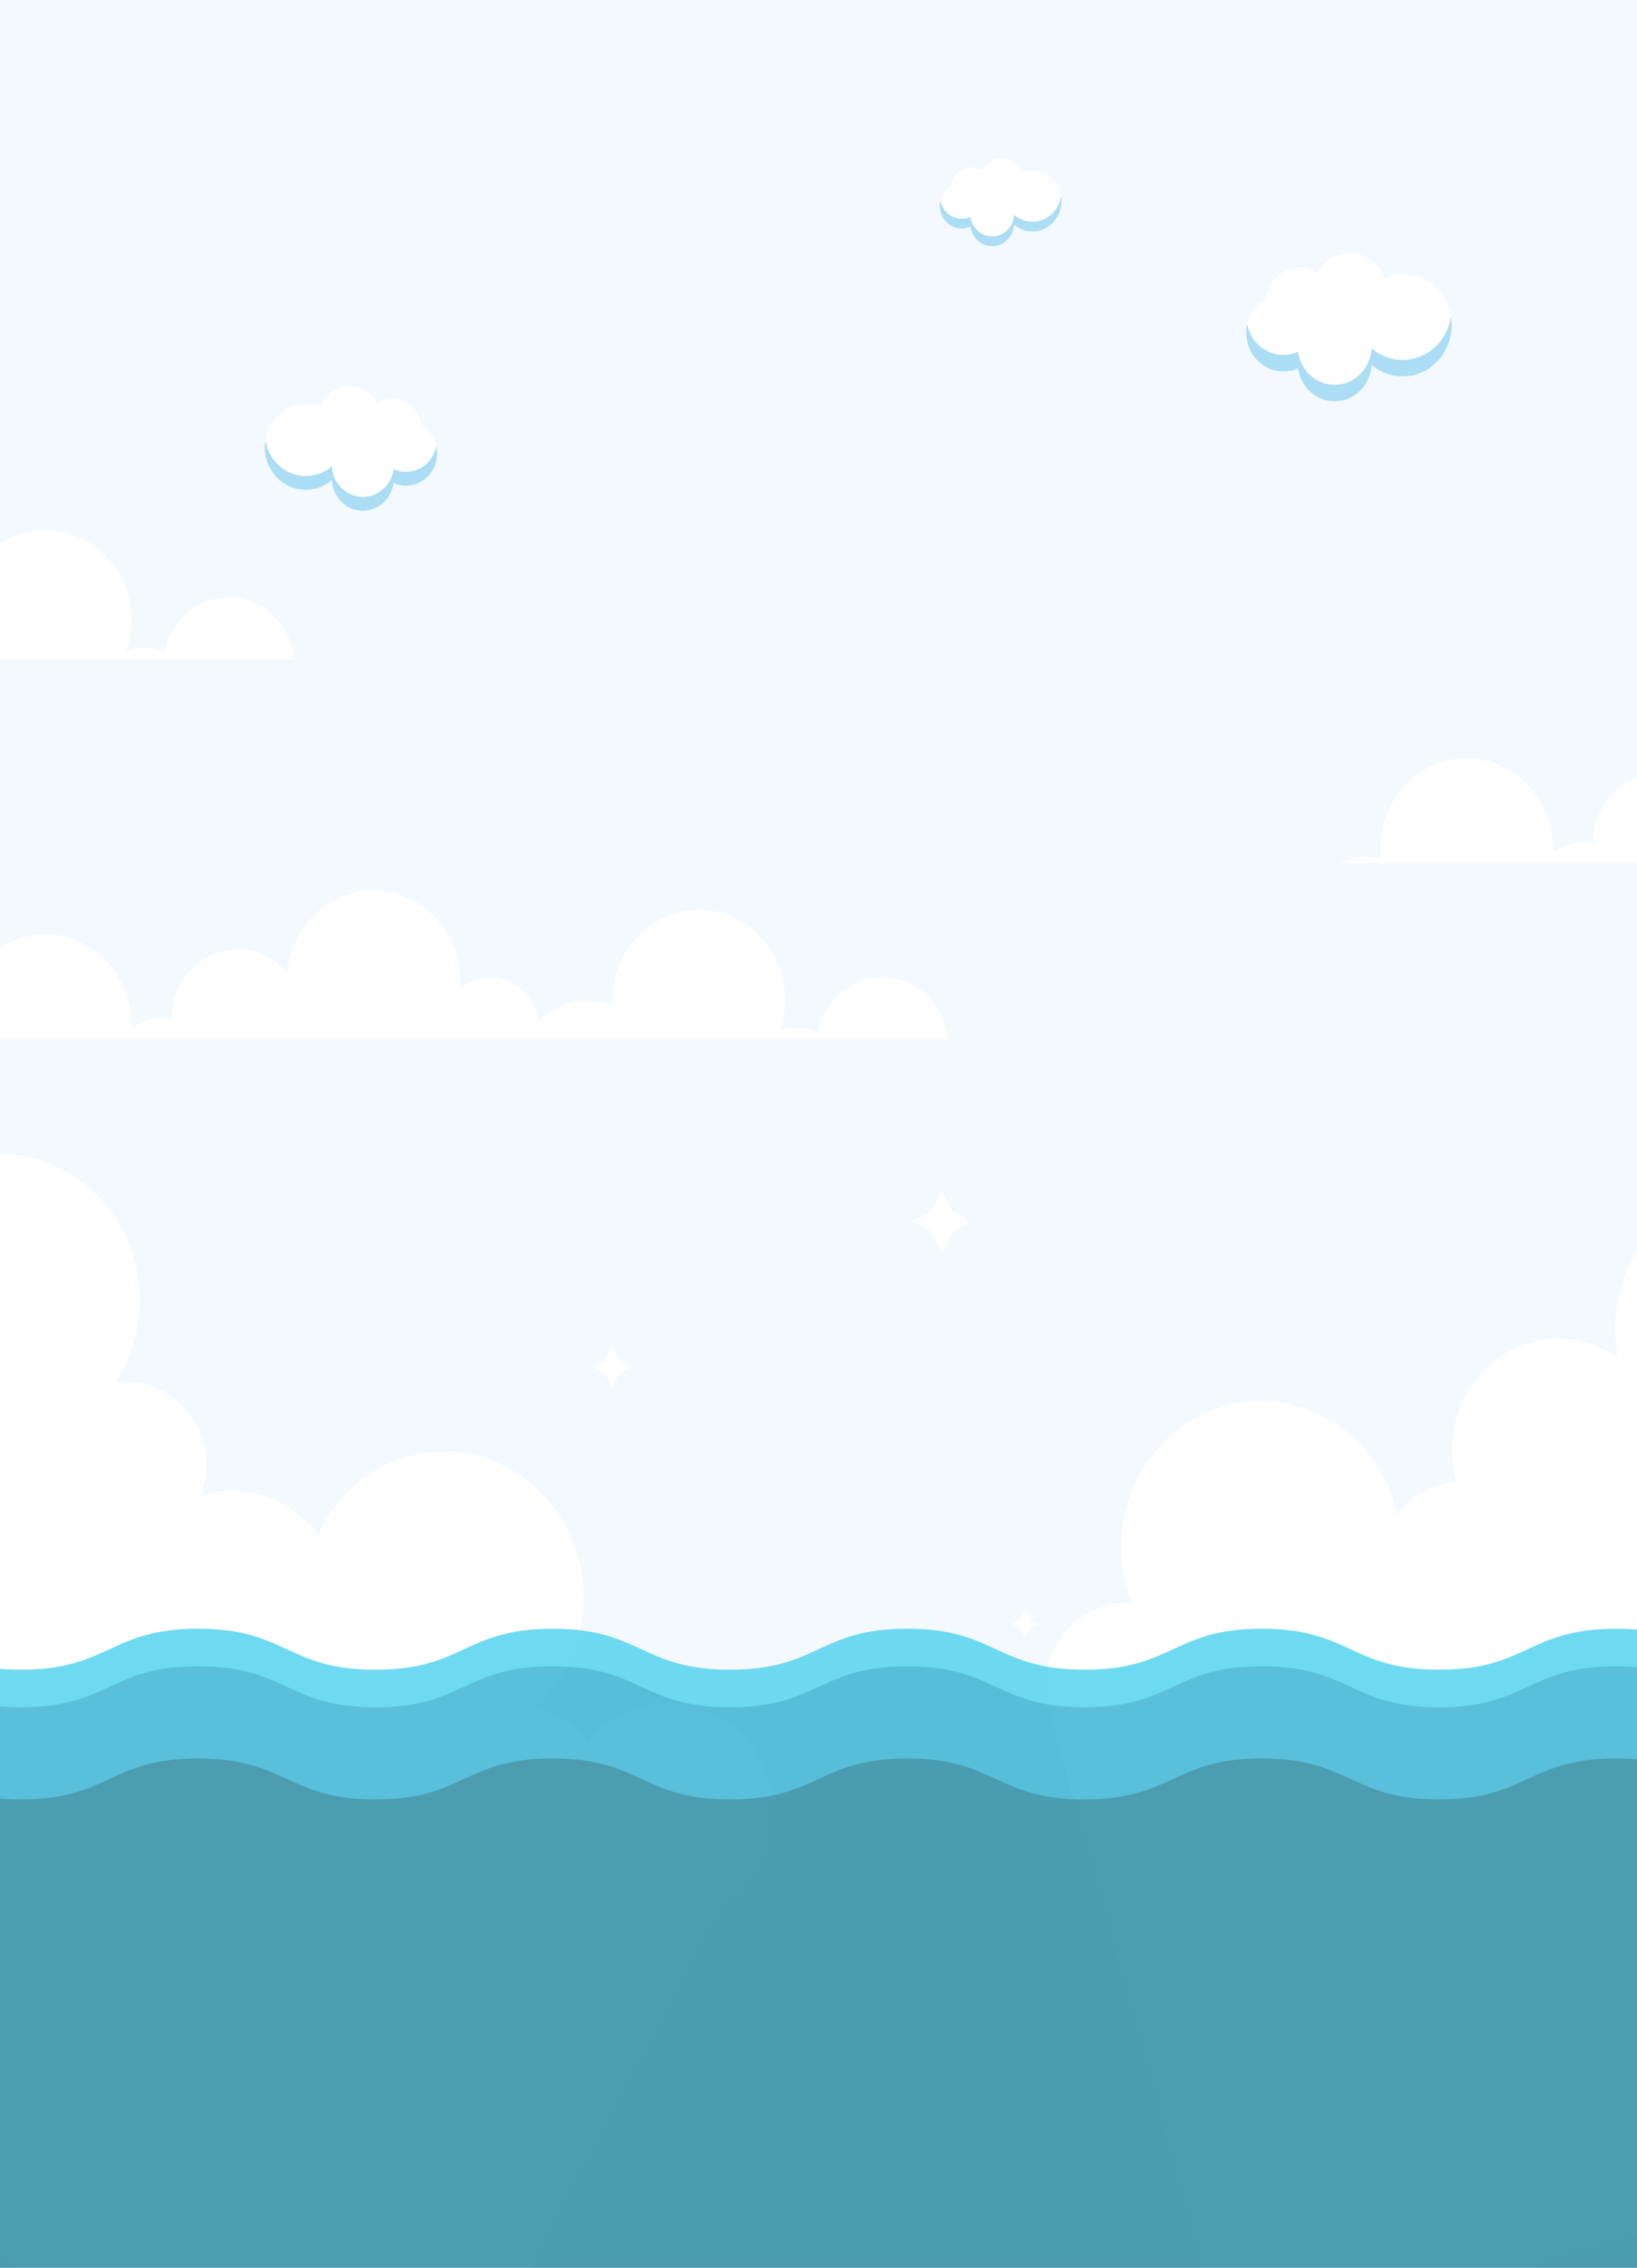 <svg xmlns="http://www.w3.org/2000/svg" xmlns:xlink="http://www.w3.org/1999/xlink" width="1240" height="1717" viewBox="0 0 1240 1717">
  <defs>
    <clipPath id="clip-path">
      <rect id="Rectángulo_32827" data-name="Rectángulo 32827" width="1240" height="1713" transform="translate(0 -0.168)" fill="none"/>
    </clipPath>
  </defs>
  <g id="Grupo_100481" data-name="Grupo 100481" transform="translate(-180 -1089)">
    <rect id="Rectángulo_32671" data-name="Rectángulo 32671" width="1240" height="1717" transform="translate(180 1089)" fill="#f3f9ff"/>
    <g id="Grupo_87439" data-name="Grupo 87439" transform="translate(180 1093.168)">
      <g id="Grupo_87438" data-name="Grupo 87438" transform="translate(0 0)" clip-path="url(#clip-path)">
        <g id="Grupo_87430" data-name="Grupo 87430" transform="translate(-556.885 382.526)">
          <path id="Trazado_147217" data-name="Trazado 147217" d="M724.2,349.183h779.737c-2.406-26.428-23.828-47.029-49.791-46.871-24.088.147-44.068,18.112-48.516,41.829a36.192,36.192,0,0,0-28.97-1.419A70.516,70.516,0,0,0,1380.6,319c-.211-37.59-29.629-67.885-65.705-67.665s-65.157,30.868-64.946,68.459c.01,1.476.074,2.938.173,4.391a47.781,47.781,0,0,0-20.067-4.269,48.679,48.679,0,0,0-36.091,16.5c-2.515-19.14-18.313-33.835-37.353-33.722a36.383,36.383,0,0,0-22.674,8.133c.188-2.168.285-4.362.275-6.582-.214-37.59-29.632-67.885-65.708-67.668-34.285.209-62.223,27.9-64.745,62.915a48.8,48.8,0,0,0-38.174-18.262c-27.466.168-49.6,23.5-49.438,52.117,0,.341.02.677.027,1.013a36.2,36.2,0,0,0-30.8,6.887q.089-1.872.084-3.773c-.211-37.588-29.632-67.885-65.708-67.665s-65.152,30.868-64.944,68.459a71.892,71.892,0,0,0,.561,8.42,36.2,36.2,0,0,0-31.175,2.486Z" transform="translate(-228.998 50.959)" fill="#fff"/>
          <path id="Trazado_147218" data-name="Trazado 147218" d="M524.559,237.925h779.735c-2.4-26.431-23.825-47.031-49.786-46.874-24.09.147-44.071,18.112-48.518,41.829a36.22,36.22,0,0,0-28.969-1.419,70.461,70.461,0,0,0,3.944-23.717c-.211-37.59-29.629-67.885-65.705-67.665s-65.157,30.868-64.946,68.459c.01,1.476.077,2.938.174,4.391a47.8,47.8,0,0,0-20.065-4.269,48.678,48.678,0,0,0-36.091,16.507c-2.518-19.143-18.316-33.838-37.356-33.724a36.4,36.4,0,0,0-22.674,8.133c.189-2.168.285-4.36.275-6.583-.213-37.59-29.632-67.885-65.708-67.668-34.283.209-62.225,27.9-64.745,62.915a48.785,48.785,0,0,0-38.172-18.259c-27.469.165-49.6,23.5-49.441,52.115,0,.341.02.677.027,1.016a35.965,35.965,0,0,0-8.473-.964A36.37,36.37,0,0,0,685.74,230c.06-1.251.089-2.51.082-3.773-.209-37.59-29.627-67.885-65.7-67.665s-65.152,30.866-64.944,68.456a70.851,70.851,0,0,0,.561,8.423,36.178,36.178,0,0,0-31.177,2.486Z" transform="translate(-524.559 -125.324)" fill="#fff"/>
          <path id="Trazado_147219" data-name="Trazado 147219" d="M1158.226,297.593h779.738c-2.406-26.431-23.828-47.031-49.788-46.874-24.088.147-44.071,18.112-48.518,41.829a36.191,36.191,0,0,0-28.969-1.419,70.458,70.458,0,0,0,3.944-23.717c-.211-37.59-29.629-67.885-65.705-67.665s-65.157,30.868-64.946,68.459c.01,1.476.077,2.938.176,4.391a47.833,47.833,0,0,0-20.067-4.27A48.691,48.691,0,0,0,1628,284.834c-2.515-19.143-18.313-33.838-37.354-33.724a36.4,36.4,0,0,0-22.674,8.133c.189-2.168.285-4.36.276-6.583-.213-37.59-29.632-67.885-65.708-67.668-34.283.209-62.223,27.9-64.746,62.915a48.8,48.8,0,0,0-38.172-18.262c-27.469.168-49.6,23.5-49.441,52.117,0,.341.02.677.03,1.016a36.167,36.167,0,0,0-30.8,6.888c.057-1.251.086-2.51.082-3.773-.211-37.59-29.629-67.885-65.705-67.665s-65.155,30.866-64.946,68.456a71.329,71.329,0,0,0,.563,8.423,36.178,36.178,0,0,0-31.177,2.486Z" transform="translate(413.569 -30.784)" fill="#fff"/>
        </g>
        <g id="Grupo_87431" data-name="Grupo 87431" transform="translate(-811.732 710.486)">
          <path id="Trazado_147220" data-name="Trazado 147220" d="M1810.051,952.109c21.632-40.508,7.655-91.618-31.219-114.149-34.1-19.768-76.007-10.989-100.392,18.781a61.453,61.453,0,0,0-20.151-18.872,58.85,58.85,0,0,0-19.633-7.149,109.135,109.135,0,0,0,23.674-30.191c28.414-53.2,10.048-120.331-41.012-149.933s-115.493-10.475-143.907,42.731c-1.116,2.088-2.136,4.21-3.108,6.34a81.34,81.34,0,0,0-25.043-22.663,77.444,77.444,0,0,0-63.527-6.637c11.07-29.09.01-62.918-26.941-78.543a58.422,58.422,0,0,0-38.2-7.327c1.922-2.9,3.736-5.916,5.415-9.058,28.414-53.2,10.046-120.333-41.015-149.935-48.523-28.131-109.094-12.227-139.383,35.076-4.368-23.485-18.276-44.871-39.908-57.41-38.876-22.539-87.928-7.973-109.558,32.53-.258.483-.484.974-.732,1.458a60.842,60.842,0,0,0-11.217-8.384,58.391,58.391,0,0,0-37.492-7.435c1.037-1.716,2.044-3.463,3-5.254,28.411-53.2,10.048-120.333-41.015-149.935s-115.491-10.47-143.9,42.733a113.338,113.338,0,0,0-5.638,12.343,61.146,61.146,0,0,0-16.788-14.351c-29.309-16.992-66.286-6.017-82.6,24.526L421.818,776.958l1122.194,650.574L1781.354,983.1A82.074,82.074,0,0,0,1810.051,952.109Z" transform="translate(-421.818 -252.222)" fill="#fff"/>
          <path id="Trazado_147221" data-name="Trazado 147221" d="M2305.315,366.6c-12.194-44.584-56.766-70.423-99.547-57.715-37.525,11.144-61.2,48.223-58.239,87.242a58.124,58.124,0,0,0-27.057,1.5,59.479,59.479,0,0,0-18.736,9.41,114.3,114.3,0,0,0-3.748-38.79c-16.016-58.553-74.561-92.491-130.756-75.8s-88.774,77.683-72.757,136.238c.63,2.3,1.347,4.549,2.106,6.774a77.1,77.1,0,0,0-33.089,2.427c-22.22,6.6-39.566,22.3-49.423,42.105-11.917-28.723-42.7-44.5-72.356-35.688a60.493,60.493,0,0,0-31.981,22.963c-.61-3.468-1.374-6.934-2.319-10.4-16.019-58.55-74.563-92.489-130.761-75.8-53.4,15.861-85.437,71.728-74.754,127.495a77.66,77.66,0,0,0-67.179-11.2c-42.788,12.708-67.583,59.142-55.391,103.718.144.532.315,1.044.469,1.569a58.489,58.489,0,0,0-13.62,2.336,60.455,60.455,0,0,0-31.557,22.363c-.431-1.974-.905-3.952-1.446-5.924-16.017-58.555-74.558-92.491-130.756-75.8s-88.769,77.68-72.755,136.235a114.121,114.121,0,0,0,4.393,12.883,58.189,58.189,0,0,0-21.612,2.22c-32.256,9.578-50.951,44.581-41.759,78.194l134.132,490.361,1235.033-366.74-133.794-489.12A86.855,86.855,0,0,0,2305.315,366.6Z" transform="translate(535.348 -195.219)" fill="#fff"/>
        </g>
        <g id="Grupo_87432" data-name="Grupo 87432" transform="translate(-250.264 1228.982)" opacity="0.81">
          <path id="Trazado_147222" data-name="Trazado 147222" d="M2122.788,452.846c-67.146,0-67.146,31.013-134.3,31.013s-67.137-31.013-134.276-31.013-67.136,31.013-134.275,31.013-67.137-31.013-134.273-31.013-67.136,31.013-134.271,31.013-67.139-31.013-134.278-31.013-67.136,31.013-134.273,31.013-67.136-31.013-134.276-31.013S981.435,483.859,914.3,483.859s-67.134-31.013-134.266-31.013l-131.857,527.2s254.857-9.692,264.156,0,1344.753,0,1344.753,0V483.859C2189.935,483.859,2189.935,452.846,2122.788,452.846Z" transform="translate(-648.173 -452.846)" fill="#4cd2ee"/>
          <path id="Trazado_147223" data-name="Trazado 147223" d="M2122.788,463.856c-67.146,0-67.146,31.013-134.3,31.013s-67.137-31.013-134.276-31.013-67.136,31.013-134.275,31.013-67.137-31.013-134.273-31.013-67.136,31.013-134.271,31.013-67.139-31.013-134.278-31.013-67.136,31.013-134.273,31.013-67.136-31.013-134.276-31.013S981.435,494.869,914.3,494.869s-67.134-31.013-134.266-31.013l-131.857,527.2s254.857-9.692,264.156,0,1344.753,0,1344.753,0V494.869C2189.935,494.869,2189.935,463.856,2122.788,463.856Z" transform="translate(-648.173 -435.402)" fill="#32b0d1"/>
          <path id="Trazado_147224" data-name="Trazado 147224" d="M2122.788,490.856c-67.146,0-67.146,31.013-134.3,31.013s-67.137-31.013-134.276-31.013-67.136,31.013-134.275,31.013-67.137-31.013-134.273-31.013-67.136,31.013-134.271,31.013-67.139-31.013-134.278-31.013-67.136,31.013-134.273,31.013-67.136-31.013-134.276-31.013S981.435,521.869,914.3,521.869s-67.134-31.013-134.266-31.013l-131.857,527.2s254.857-9.692,264.156,0,1344.753,0,1344.753,0V521.869C2189.935,521.869,2189.935,490.856,2122.788,490.856Z" transform="translate(-648.173 -392.622)" fill="#22869e"/>
        </g>
        <g id="Grupo_87436" data-name="Grupo 87436" transform="translate(232.541 115.84)">
          <g id="Grupo_87433" data-name="Grupo 87433" transform="translate(711.515 71.733)">
            <path id="Trazado_147225" data-name="Trazado 147225" d="M1104.263,318.643c0,16.124,12.547,29.2,28.022,29.2a27.021,27.021,0,0,0,11.142-2.4c1.95,14.137,13.62,25,27.729,25,14.972,0,27.2-12.232,27.98-27.627a36.042,36.042,0,0,0,23.547,8.795c20.469,0,37.061-17.292,37.061-38.616s-16.592-38.616-37.061-38.616a35.686,35.686,0,0,0-13.623,2.7,27.574,27.574,0,0,0-51.006-3,24.471,24.471,0,0,0-14.015-4.417c-12.99,0-23.688,10.2-25.14,23.322A29.392,29.392,0,0,0,1104.263,318.643Z" transform="translate(-1104.263 -258.367)" fill="#fff"/>
            <path id="Trazado_147226" data-name="Trazado 147226" d="M1222.684,309.449a36.039,36.039,0,0,1-23.547-8.792c-.779,15.4-13.007,27.627-27.98,27.627-14.109,0-25.779-10.87-27.729-25.007a26.978,26.978,0,0,1-11.142,2.4c-13.422,0-24.624-9.839-27.367-22.965a30.523,30.523,0,0,0-.655,6.272c0,16.124,12.547,29.2,28.022,29.2a27.021,27.021,0,0,0,11.142-2.4c1.95,14.137,13.62,25,27.729,25,14.972,0,27.2-12.232,27.98-27.627a36.042,36.042,0,0,0,23.547,8.795c20.469,0,37.061-17.292,37.061-38.617a40.259,40.259,0,0,0-.528-6.254C1256.341,295.431,1241.1,309.449,1222.684,309.449Z" transform="translate(-1104.263 -228.711)" fill="#abddf5"/>
          </g>
          <g id="Grupo_87434" data-name="Grupo 87434" transform="translate(-32 172.619)">
            <path id="Trazado_147227" data-name="Trazado 147227" d="M974.734,326.46c-1.218-11.015-10.2-19.572-21.1-19.572a20.56,20.56,0,0,0-11.765,3.706,23.142,23.142,0,0,0-42.808,2.515,29.946,29.946,0,0,0-11.433-2.267c-17.18,0-31.108,14.509-31.108,32.411s13.928,32.409,31.108,32.409a30.25,30.25,0,0,0,19.762-7.378c.655,12.919,10.916,23.187,23.482,23.187,11.844,0,21.637-9.123,23.277-20.988A22.63,22.63,0,0,0,963.5,372.5c12.988,0,23.52-10.971,23.52-24.505A24.672,24.672,0,0,0,974.734,326.46Z" transform="translate(-856.522 -297.403)" fill="#fff"/>
            <path id="Trazado_147228" data-name="Trazado 147228" d="M887.63,340.278a30.252,30.252,0,0,0,19.762-7.381c.655,12.919,10.916,23.187,23.482,23.187,11.844,0,21.637-9.123,23.277-20.988a22.629,22.629,0,0,0,9.349,2.016c11.266,0,20.667-8.257,22.969-19.275a25.716,25.716,0,0,1,.551,5.264c0,13.535-10.532,24.505-23.52,24.505a22.629,22.629,0,0,1-9.349-2.016c-1.64,11.865-11.433,20.988-23.277,20.988-12.566,0-22.828-10.268-23.482-23.187a30.25,30.25,0,0,1-19.762,7.378c-17.18,0-31.108-14.514-31.108-32.409a33.834,33.834,0,0,1,.444-5.249C859.38,328.508,872.166,340.278,887.63,340.278Z" transform="translate(-856.522 -272.512)" fill="#abddf5"/>
          </g>
          <g id="Grupo_87435" data-name="Grupo 87435" transform="translate(479.359)">
            <path id="Trazado_147229" data-name="Trazado 147229" d="M1049.775,266.323c0,9.552,7.431,17.3,16.6,17.3a15.975,15.975,0,0,0,6.6-1.427,16.843,16.843,0,0,0,16.431,14.816c8.87,0,16.115-7.249,16.574-16.37a21.358,21.358,0,0,0,13.95,5.21c12.13,0,21.96-10.245,21.96-22.877s-9.83-22.877-21.96-22.877a21.082,21.082,0,0,0-8.069,1.6,16.338,16.338,0,0,0-30.22-1.778,14.525,14.525,0,0,0-8.3-2.615,15.234,15.234,0,0,0-14.893,13.816A17.42,17.42,0,0,0,1049.775,266.323Z" transform="translate(-1049.775 -230.611)" fill="#fff"/>
            <path id="Trazado_147230" data-name="Trazado 147230" d="M1119.933,260.876a21.357,21.357,0,0,1-13.95-5.21c-.459,9.12-7.7,16.367-16.574,16.367a16.841,16.841,0,0,1-16.431-14.814,16.014,16.014,0,0,1-6.6,1.424,16.78,16.78,0,0,1-16.215-13.607,18.153,18.153,0,0,0-.387,3.716c0,9.552,7.431,17.3,16.6,17.3a15.975,15.975,0,0,0,6.6-1.427,16.843,16.843,0,0,0,16.431,14.816c8.87,0,16.115-7.249,16.574-16.37a21.358,21.358,0,0,0,13.95,5.21c12.13,0,21.96-10.245,21.96-22.877a23.677,23.677,0,0,0-.315-3.706C1139.876,252.57,1130.849,260.876,1119.933,260.876Z" transform="translate(-1049.775 -213.041)" fill="#abddf5"/>
          </g>
        </g>
        <g id="Grupo_87437" data-name="Grupo 87437" transform="translate(449.452 897.27)">
          <path id="Trazado_147231" data-name="Trazado 147231" d="M944.481,252.265l5.027,10.2,9.193,5.578-9.193,5.578-5.027,10.2-5.029-10.2-9.19-5.578,9.19-5.578Z" transform="translate(-930.262 -134.702)" fill="#fff"/>
          <path id="Trazado_147232" data-name="Trazado 147232" d="M1068.074,329.363l3.517,7.134,6.429,3.9-6.429,3.9-3.517,7.134-3.517-7.134-6.429-3.9,6.429-3.9Z" transform="translate(-740.961 -12.546)" fill="#fff"/>
          <path id="Trazado_147233" data-name="Trazado 147233" d="M1049.338,206.776l7.473,15.159,13.662,8.291-13.662,8.291-7.473,15.16-7.473-15.16-13.662-8.291,13.662-8.291Z" transform="translate(-785.264 -206.776)" fill="#fff"/>
        </g>
      </g>
    </g>
  </g>
</svg>
